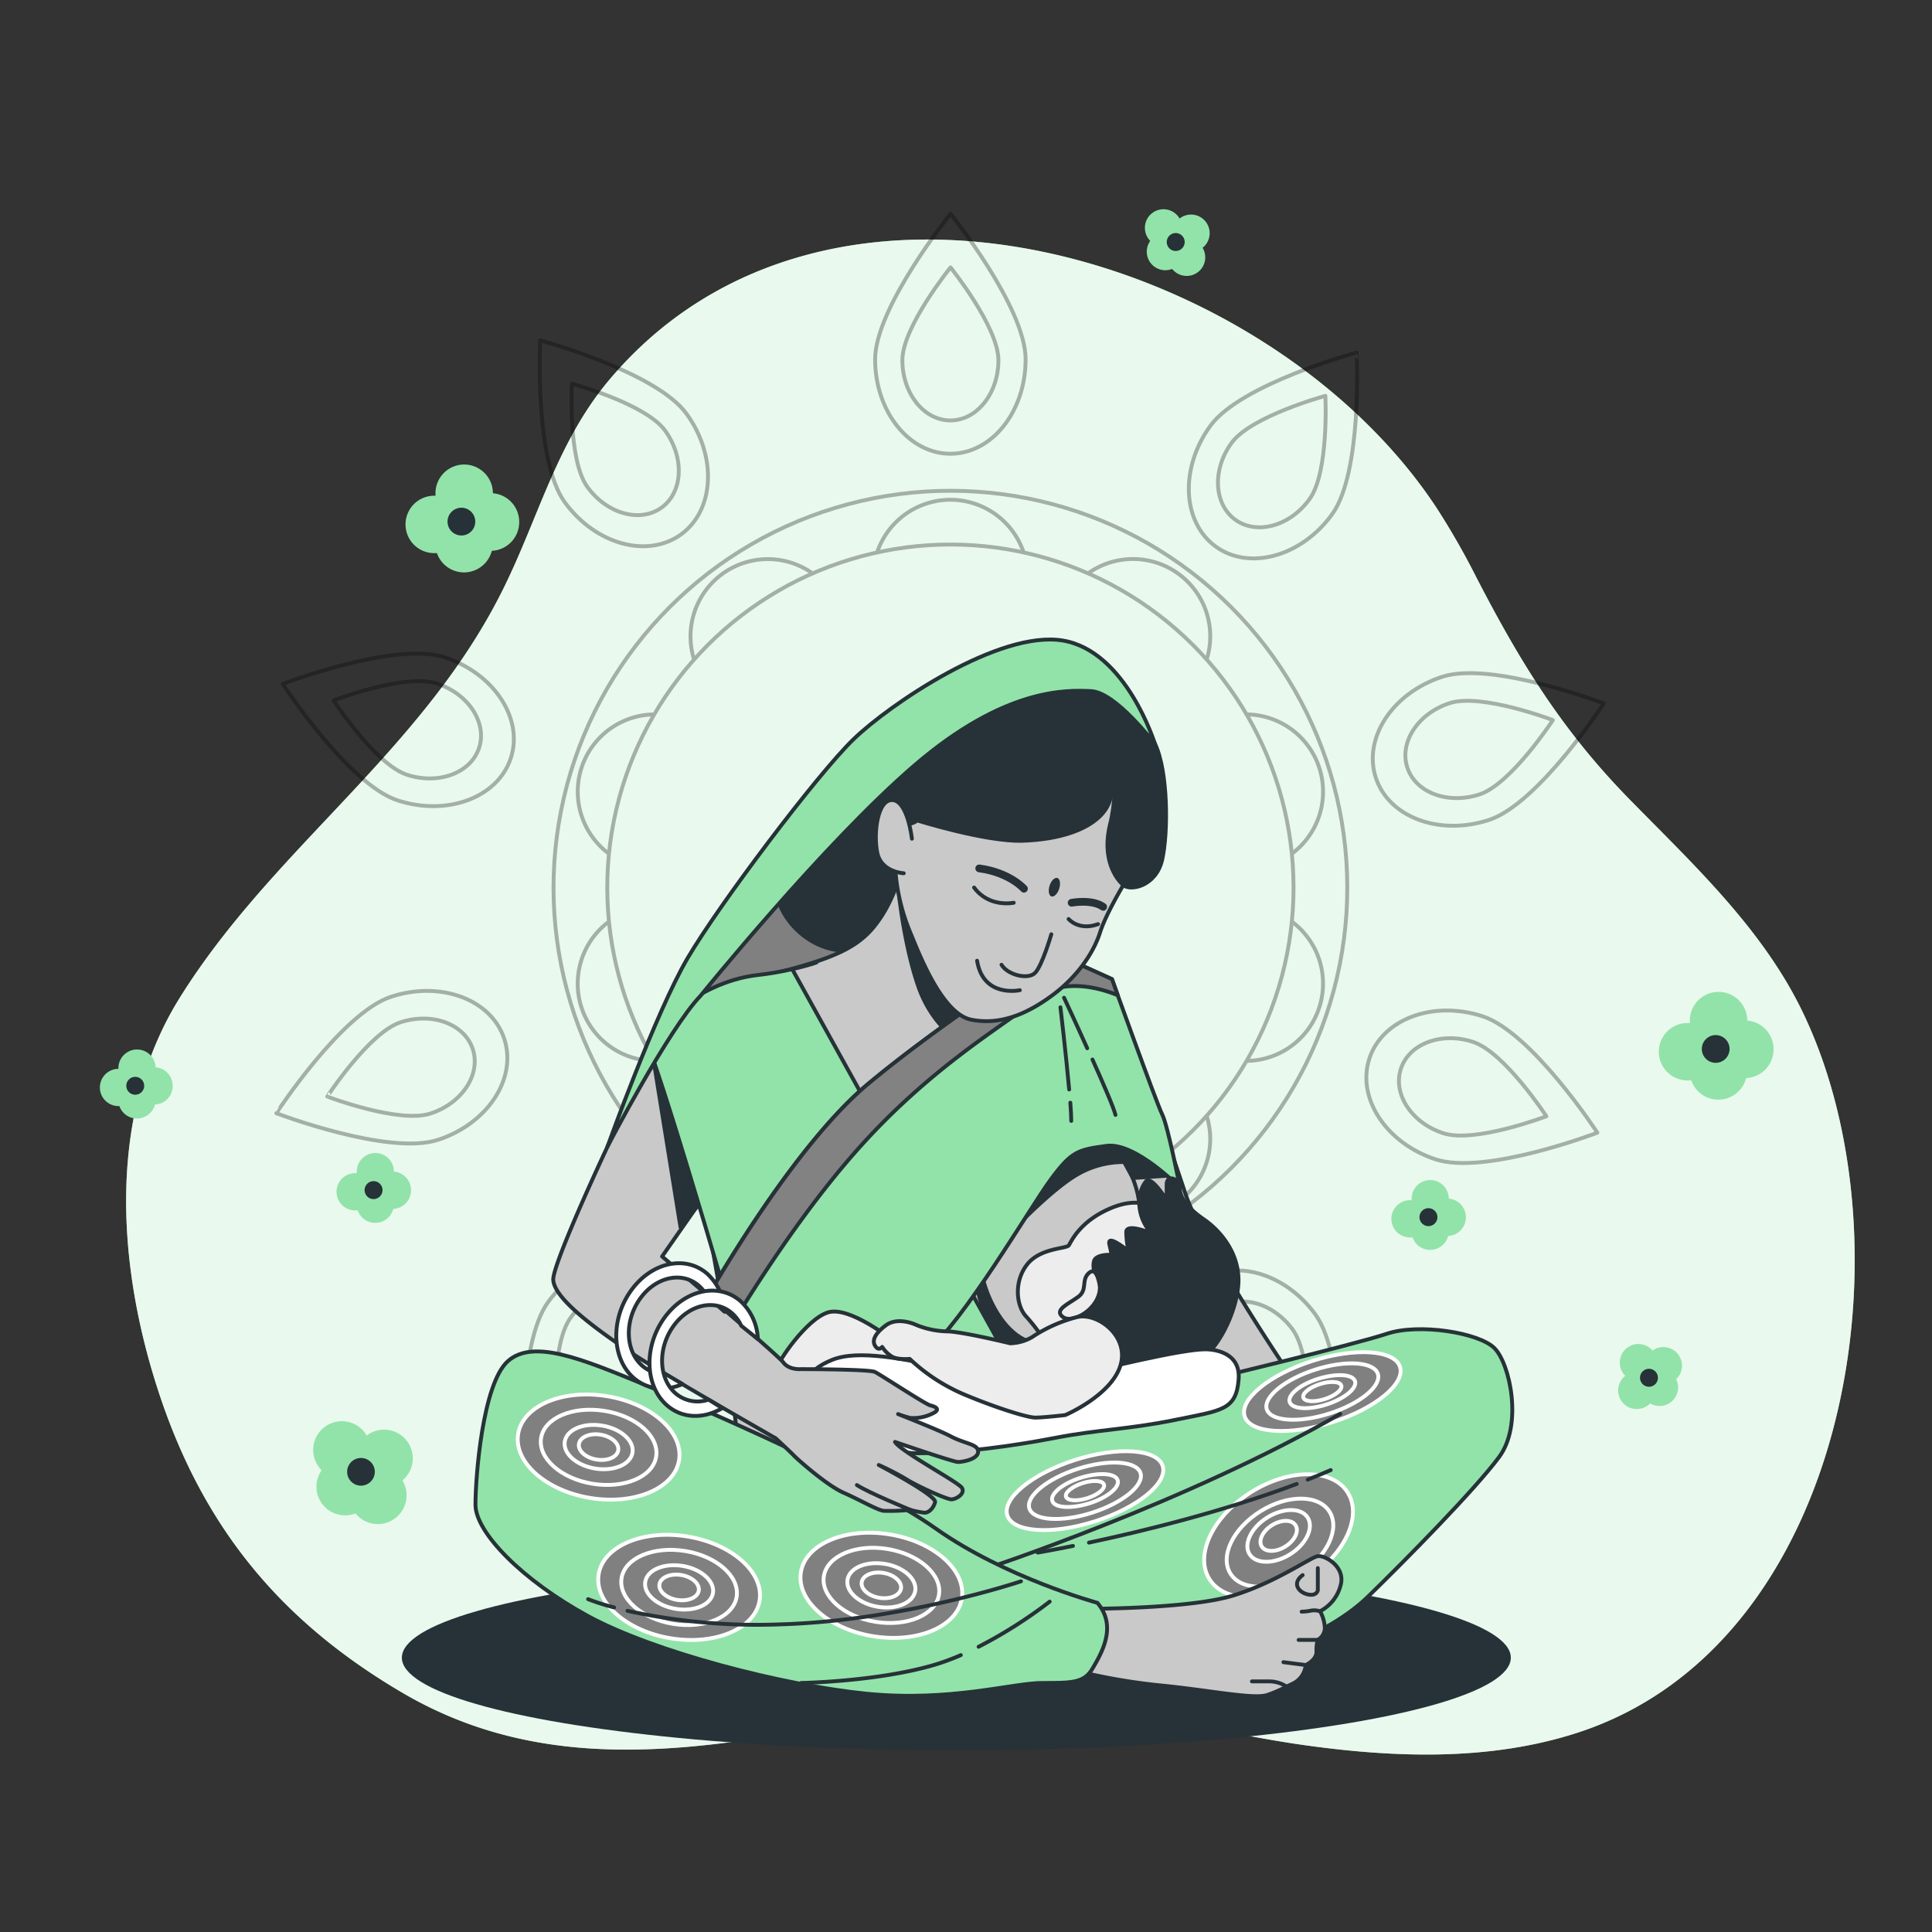 <svg xmlns="http://www.w3.org/2000/svg" viewBox="0 0 500 500"><rect x="0" y="0" width="500" height="500" fill="#333333" stroke="none"/><g id="background-simple"><path d="M382,149.27a195.09,195.09,0,0,0-10.08-17.62C329.13,66.37,214.49,30.84,157.68,98.31c-13.53,16.08-18.25,35.51-27.37,53.95-20.72,42-59.45,67-83.73,105.87-18.82,30.11-16.31,68.7-5.81,101.24,11.41,35.37,31.49,60.07,63.61,78.85,36,21,74.51,15.21,113.43,7.88,17.51-3.29,35.55-6.65,53.45-5.4,22.41,1.58,44.53,7.92,66.76,11,23.12,3.21,47.11,4,69.38-3,71.32-22.37,88.22-127.21,58.89-187.27-10.39-21.26-28-37.66-44.32-54.3C404.33,189.15,393.52,171.57,382,149.27Z" style="fill:#92E3A9"></path><path d="M382,149.27a195.09,195.09,0,0,0-10.08-17.62C329.13,66.37,214.49,30.84,157.68,98.31c-13.53,16.08-18.25,35.51-27.37,53.95-20.72,42-59.45,67-83.73,105.87-18.82,30.11-16.31,68.7-5.81,101.24,11.41,35.37,31.49,60.07,63.61,78.85,36,21,74.51,15.21,113.43,7.88,17.51-3.29,35.55-6.65,53.45-5.4,22.41,1.58,44.53,7.92,66.76,11,23.12,3.21,47.11,4,69.38-3,71.32-22.37,88.22-127.21,58.89-187.27-10.39-21.26-28-37.66-44.32-54.3C404.33,189.15,393.52,171.57,382,149.27Z" style="fill:#fff;opacity:0.8"></path></g><g id="Shadow"><ellipse cx="247.5" cy="429" rx="143.5" ry="24" style="fill:#263238"></ellipse></g><g id="Flowers"><path d="M459,271.53a7.42,7.42,0,0,0-6.81-7.4v0a7.43,7.43,0,0,0-14.86,0c0,.21,0,.42,0,.63H437a7.43,7.43,0,1,0,0,14.85c.24,0,.47,0,.7,0a7.42,7.42,0,0,0,14.2-.61A7.42,7.42,0,0,0,459,271.53Z" style="fill:#92E3A9"></path><path d="M447.61,271.48a3.59,3.59,0,1,0-3.59,3.58A3.59,3.59,0,0,0,447.61,271.48Z" style="fill:#263238"></path><path d="M102.15,393a7.43,7.43,0,0,0,2-9.86h0a7.43,7.43,0,0,0-8.71-12l-.5.4a2.33,2.33,0,0,0-.17-.26,7.43,7.43,0,1,0-12,8.71c.14.19.29.38.44.55A7.42,7.42,0,0,0,92,391.67,7.41,7.41,0,0,0,102.15,393Z" style="fill:#92E3A9"></path><path d="M95.52,383.8a3.58,3.58,0,1,0-5-.8A3.56,3.56,0,0,0,95.52,383.8Z" style="fill:#263238"></path><path d="M134.37,135.05a7.44,7.44,0,0,0-6.81-7.4v0a7.43,7.43,0,0,0-14.86,0c0,.22,0,.43,0,.64l-.32,0a7.43,7.43,0,0,0,0,14.86c.24,0,.47,0,.7,0a7.42,7.42,0,0,0,14.2-.6A7.43,7.43,0,0,0,134.37,135.05Z" style="fill:#92E3A9"></path><path d="M123,135a3.59,3.59,0,1,0-3.58,3.58A3.58,3.58,0,0,0,123,135Z" style="fill:#263238"></path><path d="M434.15,350.31a4.82,4.82,0,0,0-6.47-.79h0a4.81,4.81,0,1,0-7.33,6.24l.28.3-.16.12a4.81,4.81,0,1,0,6.24,7.33l.33-.31a4.8,4.8,0,0,0,6.75-6.26A4.82,4.82,0,0,0,434.15,350.31Z" style="fill:#92E3A9"></path><path d="M428.52,355.06a2.32,2.32,0,1,0-.27,3.28A2.34,2.34,0,0,0,428.52,355.06Z" style="fill:#263238"></path><path d="M379.37,315a4.81,4.81,0,0,0-4.42-4.79v0a4.81,4.81,0,0,0-9.62,0c0,.14,0,.28,0,.41h-.2a4.82,4.82,0,1,0,0,9.63l.45,0a4.81,4.81,0,0,0,9.2-.39A4.81,4.81,0,0,0,379.37,315Z" style="fill:#92E3A9"></path><path d="M372,315a2.32,2.32,0,1,0-2.32,2.32A2.32,2.32,0,0,0,372,315Z" style="fill:#263238"></path><path d="M44.69,281a4.81,4.81,0,0,0-4.41-4.79v0a4.82,4.82,0,0,0-9.63,0c0,.14,0,.28,0,.41h-.2a4.82,4.82,0,0,0,0,9.63l.45,0a4.81,4.81,0,0,0,9.2-.39A4.81,4.81,0,0,0,44.69,281Z" style="fill:#92E3A9"></path><circle cx="35" cy="281" r="2.32" style="fill:#263238"></circle><path d="M309.91,70.51a4.8,4.8,0,0,0,1.32-6.38h0a4.82,4.82,0,0,0-5.62-7.82l-.32.26c0-.06-.07-.12-.11-.17A4.81,4.81,0,1,0,297.38,62c.09.13.19.24.29.36a4.8,4.8,0,0,0,5.68,7.24A4.81,4.81,0,0,0,309.91,70.51Z" style="fill:#92E3A9"></path><path d="M305.64,64.51A2.32,2.32,0,1,0,302.4,64,2.32,2.32,0,0,0,305.64,64.51Z" style="fill:#263238"></path><path d="M106.37,308a4.81,4.81,0,0,0-4.42-4.79v0a4.81,4.81,0,0,0-9.62,0c0,.14,0,.28,0,.41h-.2a4.82,4.82,0,1,0,0,9.63l.45,0a4.81,4.81,0,0,0,9.2-.39A4.81,4.81,0,0,0,106.37,308Z" style="fill:#92E3A9"></path><path d="M99,308a2.32,2.32,0,1,0-2.32,2.32A2.32,2.32,0,0,0,99,308Z" style="fill:#263238"></path></g><g id="Mandala"><g style="opacity:0.3"><path d="M265.43,93c0,13.49-8.72,24.43-19.47,24.43S226.48,106.45,226.48,93,246,55.33,246,55.33,265.43,79.47,265.43,93Z" style="fill:none;stroke:#000;stroke-linecap:round;stroke-linejoin:round"></path><path d="M258.39,93.21c0,8.61-5.57,15.6-12.43,15.6s-12.43-7-12.43-15.6S246,69.2,246,69.2,258.39,84.6,258.39,93.21Z" style="fill:none;stroke:#000;stroke-linecap:round;stroke-linejoin:round"></path><path d="M177.67,107.08c7.93,10.92,7.3,24.89-1.4,31.21s-22.18,2.6-30.11-8.31-6.36-41.89-6.36-41.89S169.74,96.17,177.67,107.08Z" style="fill:none;stroke:#000;stroke-linecap:round;stroke-linejoin:round"></path><path d="M172.12,111.43c5.06,7,4.66,15.88-.89,19.92S157.07,133,152,126,148,99.3,148,99.3,167.06,104.46,172.12,111.43Z" style="fill:none;stroke:#000;stroke-linecap:round;stroke-linejoin:round"></path><path d="M115,170.09c12.83,4.17,20.54,15.84,17.21,26.07s-16.42,15.15-29.25,11S73.17,177,73.17,177,102.14,165.93,115,170.09Z" style="fill:none;stroke:#000;stroke-linecap:round;stroke-linejoin:round"></path><path d="M113,176.87c8.19,2.66,13.11,10.11,11,16.64s-10.48,9.67-18.67,7-19-19.25-19-19.25S104.85,174.21,113,176.87Z" style="fill:none;stroke:#000;stroke-linecap:round;stroke-linejoin:round"></path><path d="M101.28,257.93c12.83-4.17,25.93.74,29.25,11s-4.38,21.9-17.21,26.07-41.81-6.9-41.81-6.9S88.45,262.09,101.28,257.93Z" style="fill:none;stroke:#000;stroke-linecap:round;stroke-linejoin:round"></path><path d="M103.7,264.55c8.19-2.66,16.55.47,18.67,7s-2.8,14-11,16.64-26.68-4.4-26.68-4.4S95.51,267.21,103.7,264.55Z" style="fill:none;stroke:#000;stroke-linecap:round;stroke-linejoin:round"></path><path d="M141.83,337c7.93-10.92,21.41-14.64,30.11-8.32s9.33,20.3,1.4,31.21-37.87,19-37.87,19S133.9,347.94,141.83,337Z" style="fill:none;stroke:#000;stroke-linecap:round;stroke-linejoin:round"></path><path d="M147.68,341c5.06-7,13.67-9.34,19.22-5.3s5.95,12.95.89,19.92-24.17,12.12-24.17,12.12S142.62,347.93,147.68,341Z" style="fill:none;stroke:#000;stroke-linecap:round;stroke-linejoin:round"></path><path d="M221.13,377.19c0-13.49,8.72-24.43,19.48-24.43s19.47,10.94,19.47,24.43-19.47,37.63-19.47,37.63S221.13,390.68,221.13,377.19Z" style="fill:none;stroke:#000;stroke-linecap:round;stroke-linejoin:round"></path><path d="M228.18,376.93c0-8.61,5.56-15.59,12.43-15.59s12.43,7,12.43,15.59-12.43,24-12.43,24S228.18,385.55,228.18,376.93Z" style="fill:none;stroke:#000;stroke-linecap:round;stroke-linejoin:round"></path><path d="M308.9,363.07c-7.93-10.92-7.31-24.89,1.39-31.21s22.19-2.6,30.12,8.31,6.36,41.89,6.36,41.89S316.83,374,308.9,363.07Z" style="fill:none;stroke:#000;stroke-linecap:round;stroke-linejoin:round"></path><path d="M314.45,358.72c-5.06-7-4.66-15.88.89-19.92s14.16-1.66,19.22,5.31,4.06,26.74,4.06,26.74S319.51,365.69,314.45,358.72Z" style="fill:none;stroke:#000;stroke-linecap:round;stroke-linejoin:round"></path><path d="M371.6,300.06c-12.83-4.17-20.54-15.84-17.22-26.07s16.42-15.15,29.25-11,29.77,30.15,29.77,30.15S384.43,304.22,371.6,300.06Z" style="fill:none;stroke:#000;stroke-linecap:round;stroke-linejoin:round"></path><path d="M373.53,293.28c-8.19-2.66-13.1-10.11-11-16.64s10.48-9.67,18.67-7,19,19.25,19,19.25S381.72,295.94,373.53,293.28Z" style="fill:none;stroke:#000;stroke-linecap:round;stroke-linejoin:round"></path><path d="M385.29,212.22c-12.83,4.17-25.93-.74-29.25-11s4.38-21.9,17.21-26.07,41.8,6.9,41.8,6.9S398.12,208.06,385.29,212.22Z" style="fill:none;stroke:#000;stroke-linecap:round;stroke-linejoin:round"></path><path d="M382.87,205.6c-8.19,2.66-16.55-.47-18.67-7s2.8-14,11-16.64,26.68,4.4,26.68,4.4S391.06,202.94,382.87,205.6Z" style="fill:none;stroke:#000;stroke-linecap:round;stroke-linejoin:round"></path><path d="M344.73,133.12c-7.92,10.91-21.41,14.64-30.11,8.32s-9.32-20.3-1.4-31.21,37.88-19,37.88-19S352.66,122.21,344.73,133.12Z" style="fill:none;stroke:#000;stroke-linecap:round;stroke-linejoin:round"></path><path d="M338.89,129.19c-5.06,7-13.67,9.34-19.22,5.3s-6-13-.9-19.92S343,102.45,343,102.45,344,122.22,338.89,129.19Z" style="fill:none;stroke:#000;stroke-linecap:round;stroke-linejoin:round"></path><circle cx="245.96" cy="229.73" r="102.71" transform="translate(-90.4 241.2) rotate(-45)" style="fill:none;stroke:#000;stroke-linecap:round;stroke-linejoin:round"></circle><circle cx="245.96" cy="229.73" r="88.8" transform="translate(-90.4 241.2) rotate(-45)" style="fill:none;stroke:#000;stroke-linecap:round;stroke-linejoin:round"></circle><path d="M264.76,142.53a20,20,0,0,0-37.68.2" style="fill:none;stroke:#000;stroke-linecap:round;stroke-linejoin:round"></path><path d="M209.91,148.13a20,20,0,0,0-30.36,22.31" style="fill:none;stroke:#000;stroke-linecap:round;stroke-linejoin:round"></path><path d="M168.84,184.9a20,20,0,0,0-11.45,35.89" style="fill:none;stroke:#000;stroke-linecap:round;stroke-linejoin:round"></path><path d="M157.22,238.79a20,20,0,0,0,11.83,35.77" style="fill:none;stroke:#000;stroke-linecap:round;stroke-linejoin:round"></path><path d="M179.49,289.22a20,20,0,0,0,30.6,22" style="fill:none;stroke:#000;stroke-linecap:round;stroke-linejoin:round"></path><path d="M227.16,316.92a20,20,0,0,0,37.67-.2" style="fill:none;stroke:#000;stroke-linecap:round;stroke-linejoin:round"></path><path d="M282,311.32A20,20,0,0,0,312.36,289" style="fill:none;stroke:#000;stroke-linecap:round;stroke-linejoin:round"></path><path d="M323.08,274.55a20,20,0,0,0,11.45-35.89" style="fill:none;stroke:#000;stroke-linecap:round;stroke-linejoin:round"></path><path d="M334.7,220.66a20,20,0,0,0-11.84-35.77" style="fill:none;stroke:#000;stroke-linecap:round;stroke-linejoin:round"></path><path d="M312.42,170.23a20,20,0,0,0-30.6-22" style="fill:none;stroke:#000;stroke-linecap:round;stroke-linejoin:round"></path></g></g><g id="Characters"><path d="M174.94,266.25s18.67-7,33.67-10.66,29.33-9.67,35.67-19.67,18.66-31.33,16.66-41.67-13.66-13.66-31.33.67-40,45.33-48,56S171.28,265.59,174.94,266.25Z" style="fill:gray;stroke:#263238;stroke-linecap:round;stroke-linejoin:round"></path><path d="M228.94,202.59a241.34,241.34,0,0,1-22.66,16.66c-12,7.67-2.67,25,10.66,26.67s16.34-5,19.34-17.33,3.33-29.34-.34-28.67A24,24,0,0,0,228.94,202.59Z" style="fill:#263238;stroke:#263238;stroke-linecap:round;stroke-linejoin:round"></path><path d="M235.28,218.92s-2.5,11-7,18-9.5,10.5-28,15-21,5.5-22.5,17,9,67.5,9,67.5l4.5,39.5a181.47,181.47,0,0,0,47,6.5c25.5,0,44.5-4.5,46-5s37-12,40-14.5,9-8,9-8-22-32.5-26.5-46-13-39-21-50.5-23-16.5-26-19-14.5-14-16.5-18S235.28,218.92,235.28,218.92Z" style="fill:#c9c9c9;stroke:#263238;stroke-linecap:round;stroke-linejoin:round"></path><path d="M232.72,232.11s1.4,12.89,4.88,23S247.7,269,247.7,269l8-6.27A213.91,213.91,0,0,0,245.26,244c-5.92-9.4-9-15.36-9-15.36S232.38,228.28,232.72,232.11Z" style="fill:#263238;stroke:#263238;stroke-linecap:round;stroke-linejoin:round"></path><path d="M286.77,299.28s6.69,9.28,7.1,17.14-13.6,32.86-24.1,35.36-21-17.5-16.5-33S277.82,288.63,286.77,299.28Z" style="fill:#263238;stroke:#263238;stroke-linecap:round;stroke-linejoin:round"></path><path d="M287.78,294.92s6.68,9.29,7.09,17.14-13.59,32.86-24.09,35.36-21-17.5-16.5-33S278.83,284.28,287.78,294.92Z" style="fill:#c9c9c9;stroke:#263238;stroke-linecap:round;stroke-linejoin:round"></path><path d="M263.38,317.1s8.7-9.06,15-12.89a23.91,23.91,0,0,1,12.54-3.48l2.26,4.14,9.93-.66s-9.75-9.4-18.46-10.8-15.32,9.76-16.72,12.19S263.38,317.1,263.38,317.1Z" style="fill:#263238;stroke:#263238;stroke-linecap:round;stroke-linejoin:round"></path><path d="M226.76,363.29c16.5-17,37.92-4.8,37.92-4.8L205.06,250.87c13.31-4.28,3.14.12-8.91,1.46-16.72,1.86-29.41,16.1-28.48,18.26,4.4,10.25,26.3,85,27,89C198.52,355.3,218.43,371.88,226.76,363.29Z" style="fill:#92E3A9;stroke:#263238;stroke-linecap:round;stroke-linejoin:round"></path><path d="M181.78,337.92s22.5-40.5,43-57.5,47.5-34,47.5-34l15.5,7s11.5,32,13,35,4.61,19,4.61,19-11.53-11.87-19-10.87-9.08,1.37-14.58,8.87-22,36-32.5,45-32.5,15.5-32.5,15.5-21.5-13.5-25-17l-6-6Z" style="fill:#92E3A9;stroke:#263238;stroke-linecap:round;stroke-linejoin:round"></path><path d="M184.48,351.12c3.81-6.66,19-32.55,36.36-52.39,20.08-23,40.16-33.94,47.34-40.16,5.57-4.83,14-3.87,21.1-1-.92-2.55-1.5-4.18-1.5-4.18l-14-6.33-2.67.09c-5.45,3.49-28.36,18.37-46.3,33.24-20.5,17-43,57.5-43,57.5l-6,5,6,6A27.85,27.85,0,0,0,184.48,351.12Z" style="fill:#828282;stroke:#263238;stroke-linecap:round;stroke-linejoin:round"></path><path d="M282.73,274.2c2.85,6.34,5.54,12.55,5.95,14.34" style="fill:none;stroke:#263238;stroke-linecap:round;stroke-linejoin:round"></path><path d="M275.37,258.21s2.93,6.22,6,13.08" style="fill:none;stroke:#263238;stroke-linecap:round;stroke-linejoin:round"></path><path d="M277,285.37c.15,2,.24,3.65.24,4.72" style="fill:none;stroke:#263238;stroke-linecap:round;stroke-linejoin:round"></path><path d="M274.44,260.69s1.45,12.24,2.26,21.27" style="fill:none;stroke:#263238;stroke-linecap:round;stroke-linejoin:round"></path><path d="M311.89,357.25s38.69-9.29,47-12.07,23.83-.31,27.86,3.71,7.42,19.81,1.23,28.17-24.13,26.61-34,36.2-27.23,15.48-36.52,18.57-31.56-2.78-46.11-5.57-53.54-26-61.59-36.52-9.28-8.35,13.62-15.16,78-15.47,78-15.47Z" style="fill:#92E3A9;stroke:#263238;stroke-linecap:round;stroke-linejoin:round"></path><path d="M348.78,386.26c3.92,6.24-.9,16.33-10.77,22.52s-21.05,6.16-25-.09.9-16.33,10.77-22.52S344.86,380,348.78,386.26Z" style="fill:gray;stroke:#fff;stroke-linecap:round;stroke-linejoin:round"></path><ellipse cx="330.91" cy="397.48" rx="15.09" ry="9.55" transform="matrix(0.85, -0.53, 0.53, 0.85, -160.68, 236.76)" style="fill:gray;stroke:#fff;stroke-linecap:round;stroke-linejoin:round"></ellipse><path d="M338.43,392.75c1.65,2.63-.38,6.88-4.53,9.49s-8.86,2.59-10.51,0,.38-6.88,4.53-9.48S336.78,390.13,338.43,392.75Z" style="fill:gray;stroke:#fff;stroke-linecap:round;stroke-linejoin:round"></path><path d="M335.28,394.73c1,1.53-.22,4-2.64,5.51s-5.14,1.5-6.1,0,.22-4,2.64-5.51S334.32,393.21,335.28,394.73Z" style="fill:gray;stroke:#fff;stroke-linecap:round;stroke-linejoin:round"></path><path d="M300.9,379.38c1.4,4.39-6.47,10.81-17.57,14.35s-21.24,2.84-22.64-1.55,6.47-10.82,17.57-14.36S299.5,375,300.9,379.38Z" style="fill:gray;stroke:#fff;stroke-linecap:round;stroke-linejoin:round"></path><ellipse cx="280.79" cy="385.78" rx="15.09" ry="5.97" transform="translate(-103.81 103.39) rotate(-17.66)" style="fill:gray;stroke:#fff;stroke-linecap:round;stroke-linejoin:round"></ellipse><path d="M289.26,383.08c.58,1.85-2.73,4.56-7.4,6s-8.94,1.2-9.53-.65,2.73-4.55,7.4-6S288.67,381.23,289.26,383.08Z" style="fill:gray;stroke:#fff;stroke-linecap:round;stroke-linejoin:round"></path><path d="M285.71,384.21c.34,1.08-1.58,2.65-4.3,3.51s-5.19.69-5.53-.38,1.58-2.64,4.3-3.51S285.37,383.14,285.71,384.21Z" style="fill:gray;stroke:#fff;stroke-linecap:round;stroke-linejoin:round"></path><path d="M362.32,353.74c1.4,4.39-6.47,10.82-17.57,14.35s-21.24,2.84-22.64-1.55,6.47-10.82,17.57-14.35S360.92,349.35,362.32,353.74Z" style="fill:gray;stroke:#fff;stroke-linecap:round;stroke-linejoin:round"></path><path d="M356.59,355.56c1,3.14-4.62,7.74-12.56,10.27s-15.19,2-16.19-1.11,4.63-7.74,12.57-10.27S355.59,352.42,356.59,355.56Z" style="fill:gray;stroke:#fff;stroke-linecap:round;stroke-linejoin:round"></path><path d="M350.68,357.44c.59,1.85-2.72,4.56-7.4,6.05s-8.94,1.19-9.52-.66,2.72-4.55,7.39-6S350.09,355.6,350.68,357.44Z" style="fill:gray;stroke:#fff;stroke-linecap:round;stroke-linejoin:round"></path><path d="M347.13,358.58c.34,1.07-1.58,2.64-4.29,3.5s-5.19.7-5.54-.38,1.58-2.64,4.3-3.5S346.79,357.5,347.13,358.58Z" style="fill:gray;stroke:#fff;stroke-linecap:round;stroke-linejoin:round"></path><path d="M254.64,406.15s52.61-17.33,92.22-40.24" style="fill:none;stroke:#263238;stroke-linecap:round;stroke-linejoin:round"></path><path d="M338.44,382.93q3-1.2,5.95-2.47" style="fill:none;stroke:#263238;stroke-linecap:round;stroke-linejoin:round"></path><path d="M281.82,399.23c13.37-2.83,34.7-8,53.77-15.19" style="fill:none;stroke:#263238;stroke-linecap:round;stroke-linejoin:round"></path><path d="M268.56,401.81s3.46-.58,9.13-1.73" style="fill:none;stroke:#263238;stroke-linecap:round;stroke-linejoin:round"></path><path d="M292.87,225.48s-6.32,10-8.16,15.78-6.31,11.84-12.37,16.32-13.15,7.89-21,6.31-14-18.42-15.79-22.63a51.65,51.65,0,0,1-3.95-18.41c0-6.58,1.58-15.79,5.26-19.21s27.11-6.58,40.79-6.84,15.78,5,16.31,8.68S293.92,222.32,292.87,225.48Z" style="fill:#c9c9c9;stroke:#263238;stroke-linecap:round;stroke-linejoin:round"></path><path d="M272.08,241.79s-2.37,8.16-4.21,10-7.1.52-8.68-2.11" style="fill:none;stroke:#263238;stroke-linecap:round;stroke-linejoin:round"></path><path d="M263.93,256.26s-9.48,2.1-11.06-7.63" style="fill:none;stroke:#263238;stroke-linecap:round;stroke-linejoin:round"></path><path d="M262.35,233.63S256,235,252.09,229.69" style="fill:none;stroke:#263238;stroke-linecap:round;stroke-linejoin:round"></path><path d="M265,230s-3.69-4.21-11.58-5.26" style="fill:none;stroke:#263238;stroke-linecap:round;stroke-linejoin:round;stroke-width:2px"></path><path d="M276.55,237.84s2.64,3.16,7.63,1.32" style="fill:none;stroke:#263238;stroke-linecap:round;stroke-linejoin:round"></path><path d="M277.34,233.63s5.27-1,8.16,1.06" style="fill:none;stroke:#263238;stroke-linecap:round;stroke-linejoin:round;stroke-width:2px"></path><path d="M274.12,230c-.42,1.31-1.32,2.2-2,2s-.91-1.47-.49-2.79,1.32-2.2,2-2S274.54,228.64,274.12,230Z" style="fill:#263238"></path><path d="M290,184.17s-.26,19.47-3.68,25-12.37,8.16-21.84,8.42-27.1-5.26-27.1-5.26-1.84,1.58-3.68.53-4.48-2.9-4.48-2.9-2.1-4.73-2.63-5.52,1.06-11.58,19.21-20.53,33.42-8.68,37.1-7.63S290,184.17,290,184.17Z" style="fill:#263238;stroke:#263238;stroke-linecap:round;stroke-linejoin:round"></path><path d="M288.39,184.69s1.32,19.21-1.05,28.42,1.58,14.47,3.42,16,8.42.26,10-6.58,1.58-22.89-1.84-30S291,181,289.71,181.27,288.39,184.69,288.39,184.69Z" style="fill:#263238;stroke:#263238;stroke-linecap:round;stroke-linejoin:round"></path><path d="M236,217.06s-1.06-9.74-5-10-5,8.68-3.95,13.68,6.84,5.26,6.84,5.26" style="fill:#c9c9c9;stroke:#263238;stroke-linecap:round;stroke-linejoin:round"></path><path d="M230.81,346.73s-10.83-8.67-16.4-7.12-13.31,13-13.31,14.54,5.26,2.48,15.16,2.48,22.9-3.1,23.83-4.95S230.81,346.73,230.81,346.73Z" style="fill:#ededed;stroke:#263238;stroke-linecap:round;stroke-linejoin:round"></path><path d="M299.2,313s-3.71-3.71-11.76-.31-10.21,8.67-10.83,9.6-7.43.62-10.83,5-2.79,10.52-.31,13.31a45.71,45.71,0,0,1,3.71,4.64s-2.16,2.16,1.55,5.88S302,355.7,310,346.73s6.8-16.41,1.85-24.14A22.94,22.94,0,0,0,299.2,313Z" style="fill:#ededed;stroke:#263238;stroke-linecap:round;stroke-linejoin:round"></path><path d="M296.73,305.56s-2.17,2.17-1.86,6.5a12.07,12.07,0,0,0,3.1,7.12s-6.5-2.78-6.5-.31a23.31,23.31,0,0,0,.62,4.95s-5.58-4.64-5-1.85l.62,2.78s-4.33-.31-4.64,1.86a4.76,4.76,0,0,0,.62,3.4,4.81,4.81,0,0,1,1.24,5,6.77,6.77,0,0,1-4.64,4.64c-1.24.31-3.1,4.95-2.79,6.5s10.83,9,14.85,9,8.36.93,15.48-1.55,12.69-14.85,12.69-22.28-4.95-13-9-15.78-6.19-5.57-6.19-8.05-3.4-3.71-3.4-.93v4S298.27,304.64,296.73,305.56Z" style="fill:#263238;stroke:#263238;stroke-linecap:round;stroke-linejoin:round"></path><path d="M284.66,333.11s-.62-5.57-2.79-3.72-.31,4.34-2.78,6.19-6.5,3.41-4,5.27S284.66,338.68,284.66,333.11Z" style="fill:#ededed;stroke:#263238;stroke-linecap:round;stroke-linejoin:round"></path><path d="M311.89,349.2s9.29-.31,8.67,7.74-4.33,8.05-16.4,10.52-19.81,2.48-31,4.64-24.76,4-35.59,4-28.79-9.6-29.71-13.31.62-8.05,7.42-10.83,18.57-.31,31.57,2.47,21.36,4,30,1.86S305.7,349.2,311.89,349.2Z" style="fill:#fff;stroke:#263238;stroke-linecap:round;stroke-linejoin:round"></path><path d="M275.68,366.22s11.76-5,14.24-12.69-5.88-13.92-11.14-12.68A38.17,38.17,0,0,0,267,346.11a11.93,11.93,0,0,1-5.57,1.54s-12.69-3.09-16.41-3.09a22.23,22.23,0,0,1-8.35-1.86c-1.55-.62-4.95-1.54-7.43.31s-3.71,3.72-2.78,5.26,1.85.31,1.85.31a8.15,8.15,0,0,0,2.48,2.48c1.55.93,4.64.62,4.64.62a47.51,47.51,0,0,0,13.62,9c8,3.41,16.71,6.19,18.88,6.19S275.68,366.22,275.68,366.22Z" style="fill:#ededed;stroke:#263238;stroke-linecap:round;stroke-linejoin:round"></path><path d="M281.25,416.36c.93,0,26.62,0,37.76-3.4s20.12-9.91,22-10.22,7.43,2.79,5.88,7.74a10.41,10.41,0,0,1-5.26,6.5,10.1,10.1,0,0,1,1.24,4.33,3.6,3.6,0,0,1-1.86,3.1,10.88,10.88,0,0,0-.31,3.09c0,2.17-2.78,3.41-2.78,3.41h0a5.93,5.93,0,0,1-3.41,4.84l-1.54.73a32.65,32.65,0,0,1-4.95,2.16c-3.41,1.24-15.17-1.24-27.86-2.47a155.89,155.89,0,0,1-22.59-4C275.68,431.83,281.25,416.36,281.25,416.36Z" style="fill:#c9c9c9;stroke:#263238;stroke-linecap:round;stroke-linejoin:round"></path><path d="M341.05,405.82v5.76s-.26,1.57-2.61,1.05-4.19-2.88-1.31-5" style="fill:#c9c9c9;stroke:#263238;stroke-linecap:round;stroke-linejoin:round"></path><path d="M341.6,417a4.65,4.65,0,0,0-2.38-.16,13.42,13.42,0,0,1-2.35.26" style="fill:#c9c9c9;stroke:#263238;stroke-linecap:round;stroke-linejoin:round"></path><line x1="340.98" y1="424.41" x2="336.08" y2="424.41" style="fill:#c9c9c9;stroke:#263238;stroke-linecap:round;stroke-linejoin:round"></line><line x1="337.89" y1="430.91" x2="332.15" y2="430.17" style="fill:#c9c9c9;stroke:#263238;stroke-linecap:round;stroke-linejoin:round"></line><path d="M332.94,436.48a8.16,8.16,0,0,0-4.45-1.34H324" style="fill:#c9c9c9;stroke:#263238;stroke-linecap:round;stroke-linejoin:round"></path><path d="M284,414.81s-23.83-6.5-41.78-19.19-60-30.94-75.82-37.44-28.48-11.76-35-5.88-8.35,30-8.35,37.13,12.07,19.5,29.09,28.79,50.44,17.95,72.11,20.11,37.76-2.78,45.49-2.78,10.83,0,13-3.72S289.3,421,284,414.81Z" style="fill:#92E3A9;stroke:#263238;stroke-linecap:round;stroke-linejoin:round"></path><ellipse cx="228.1" cy="410.29" rx="13.35" ry="21.1" transform="translate(-213.64 569.15) rotate(-80.71)" style="fill:gray;stroke:#fff;stroke-linecap:round;stroke-linejoin:round"></ellipse><path d="M243,412.73c-.86,5.2-8.21,8.33-16.44,7s-14.2-6.66-13.34-11.86,8.2-8.34,16.43-7S243.84,407.53,243,412.73Z" style="fill:gray;stroke:#fff;stroke-linecap:round;stroke-linejoin:round"></path><path d="M236.86,411.73c-.5,3.06-4.83,4.9-9.67,4.11s-8.36-3.92-7.86-7,4.83-4.9,9.67-4.11S237.36,408.66,236.86,411.73Z" style="fill:gray;stroke:#fff;stroke-linecap:round;stroke-linejoin:round"></path><path d="M233.18,411.13c-.29,1.77-2.8,2.84-5.61,2.38s-4.85-2.27-4.56-4.05,2.8-2.85,5.61-2.39S233.47,409.35,233.18,411.13Z" style="fill:gray;stroke:#fff;stroke-linecap:round;stroke-linejoin:round"></path><ellipse cx="175.75" cy="410.83" rx="13.35" ry="21.1" transform="translate(-258.06 517.94) rotate(-80.71)" style="fill:gray;stroke:#fff;stroke-linecap:round;stroke-linejoin:round"></ellipse><path d="M190.64,413.26c-.85,5.21-8.2,8.34-16.43,7s-14.2-6.65-13.35-11.86,8.21-8.33,16.44-7S191.49,408.06,190.64,413.26Z" style="fill:gray;stroke:#fff;stroke-linecap:round;stroke-linejoin:round"></path><path d="M184.52,412.26c-.5,3.07-4.83,4.91-9.67,4.11s-8.36-3.91-7.86-7,4.83-4.9,9.67-4.11S185,409.2,184.52,412.26Z" style="fill:gray;stroke:#fff;stroke-linecap:round;stroke-linejoin:round"></path><path d="M180.84,411.66c-.29,1.78-2.8,2.85-5.61,2.39s-4.86-2.28-4.56-4.05,2.8-2.85,5.61-2.39S181.13,409.88,180.84,411.66Z" style="fill:gray;stroke:#fff;stroke-linecap:round;stroke-linejoin:round"></path><path d="M158.93,416a58.32,58.32,0,0,1-6.73-2.14" style="fill:none;stroke:#263238;stroke-linecap:round;stroke-linejoin:round"></path><path d="M264.23,409.24S233.9,419.45,202,420.38a157,157,0,0,1-39.61-3.5" style="fill:none;stroke:#263238;stroke-linecap:round;stroke-linejoin:round"></path><path d="M248.66,428.34a61.16,61.16,0,0,1-7,2.57c-14.86,4.33-34.35,4.64-34.35,4.64" style="fill:none;stroke:#263238;stroke-linecap:round;stroke-linejoin:round"></path><path d="M271.66,414.5a120.72,120.72,0,0,1-18.4,11.68" style="fill:none;stroke:#263238;stroke-linecap:round;stroke-linejoin:round"></path><path d="M253.14,375.68c0-2-3.46-2-7.17-4-2.3-1.22-8.89-3.88-13.55-5.72a24.33,24.33,0,0,0,3.18,1,11.13,11.13,0,0,0,5.93-1.24c2-1,.49-1.73-.75-2s-12.84-7.91-14.33-8.65-19.27-.74-19.27-.74-3,.24-4.45-1.73-31.38-27.43-31.38-27.43l9.17-13.16L168.7,273.39c-8.63,16.34-25.73,53.4-25.52,57.81.25,5.19,12.36,13.59,20,18.78s37.56,22.24,37.56,22.24,4,3.7,4.69,4.45,8.4,7.66,12.85,9.63,8.65,4.45,10.38,4.7a51.1,51.1,0,0,0,6.92-.25,23.57,23.57,0,0,0,3.7.74c1,0,2.23-1,2.72-2.72s-14.58-9.63-14.58-9.63a68.22,68.22,0,0,1,7.17,3.7c2.71,1.73,10.37,5.19,11.61,5.19s3.71-1.48,2.72-3-15.82-9.39-17.3-11.86c0,0,15.07,5.19,16.31,5.19S253.14,377.65,253.14,375.68Z" style="fill:#c9c9c9;stroke:#263238;stroke-linecap:round;stroke-linejoin:round"></path><path d="M169.35,275.68l6.76,41.89,4.41-5.46S169,276.7,169.35,275.68Z" style="fill:#263238;stroke:#263238;stroke-linecap:round;stroke-linejoin:round"></path><path d="M235.6,390.75s-10.88-4.45-13.84-6.42" style="fill:none;stroke:#263238;stroke-linecap:round;stroke-linejoin:round"></path><path d="M172.08,355.51a8.44,8.44,0,0,1-5.81-2c-4.41-3.79-4.73-11.52-.72-17.27s10.84-7.34,15.25-3.55a9.48,9.48,0,0,1,2.19,2.8l4.54,4a14,14,0,0,0-4.55-9.89c-5.73-4.93-14.61-2.86-19.83,4.62s-4.8,17.53.93,22.46c3.53,3,8.24,3.4,12.56,1.52Z" style="fill:#fff;stroke:#263238;stroke-linecap:round;stroke-linejoin:round"></path><path d="M183.37,362.22a8.73,8.73,0,0,1-8.5-1.59c-4.4-3.78-4.72-11.51-.71-17.26S185,336,189.4,339.82a9.46,9.46,0,0,1,2.42,3.27l4.31,3.47a14,14,0,0,0-4.54-9.88c-5.74-4.92-14.62-2.85-19.84,4.63s-4.8,17.53.94,22.46c4,3.43,9.49,3.46,14.23.65Z" style="fill:#fff;stroke:#263238;stroke-linecap:round;stroke-linejoin:round"></path><path d="M181.28,257.73s32-39.59,55.41-59.68,39.28-19.49,45.68-19.19,16.55,13.73,16.55,13.73-7.42-24.08-23.86-26.82-44.76,16.44-54.2,25.58S186.15,234,177.93,248s-20.71,48.72-20.71,48.72S173.06,266.25,181.28,257.73Z" style="fill:#92E3A9;stroke:#263238;stroke-linecap:round;stroke-linejoin:round"></path><ellipse cx="154.92" cy="374.51" rx="13.35" ry="21.1" transform="translate(-239.69 466.93) rotate(-80.71)" style="fill:gray;stroke:#fff;stroke-linecap:round;stroke-linejoin:round"></ellipse><path d="M169.81,377c-.85,5.2-8.2,8.33-16.43,7s-14.2-6.65-13.35-11.86,8.21-8.33,16.44-7S170.66,371.74,169.81,377Z" style="fill:gray;stroke:#fff;stroke-linecap:round;stroke-linejoin:round"></path><path d="M163.69,375.94c-.5,3.07-4.83,4.91-9.67,4.12s-8.36-3.92-7.86-7,4.83-4.91,9.67-4.12S164.19,372.88,163.69,375.94Z" style="fill:gray;stroke:#fff;stroke-linecap:round;stroke-linejoin:round"></path><path d="M160,375.34c-.29,1.78-2.8,2.85-5.61,2.39s-4.86-2.27-4.56-4.05,2.8-2.85,5.61-2.39S160.3,373.56,160,375.34Z" style="fill:gray;stroke:#fff;stroke-linecap:round;stroke-linejoin:round"></path></g></svg>